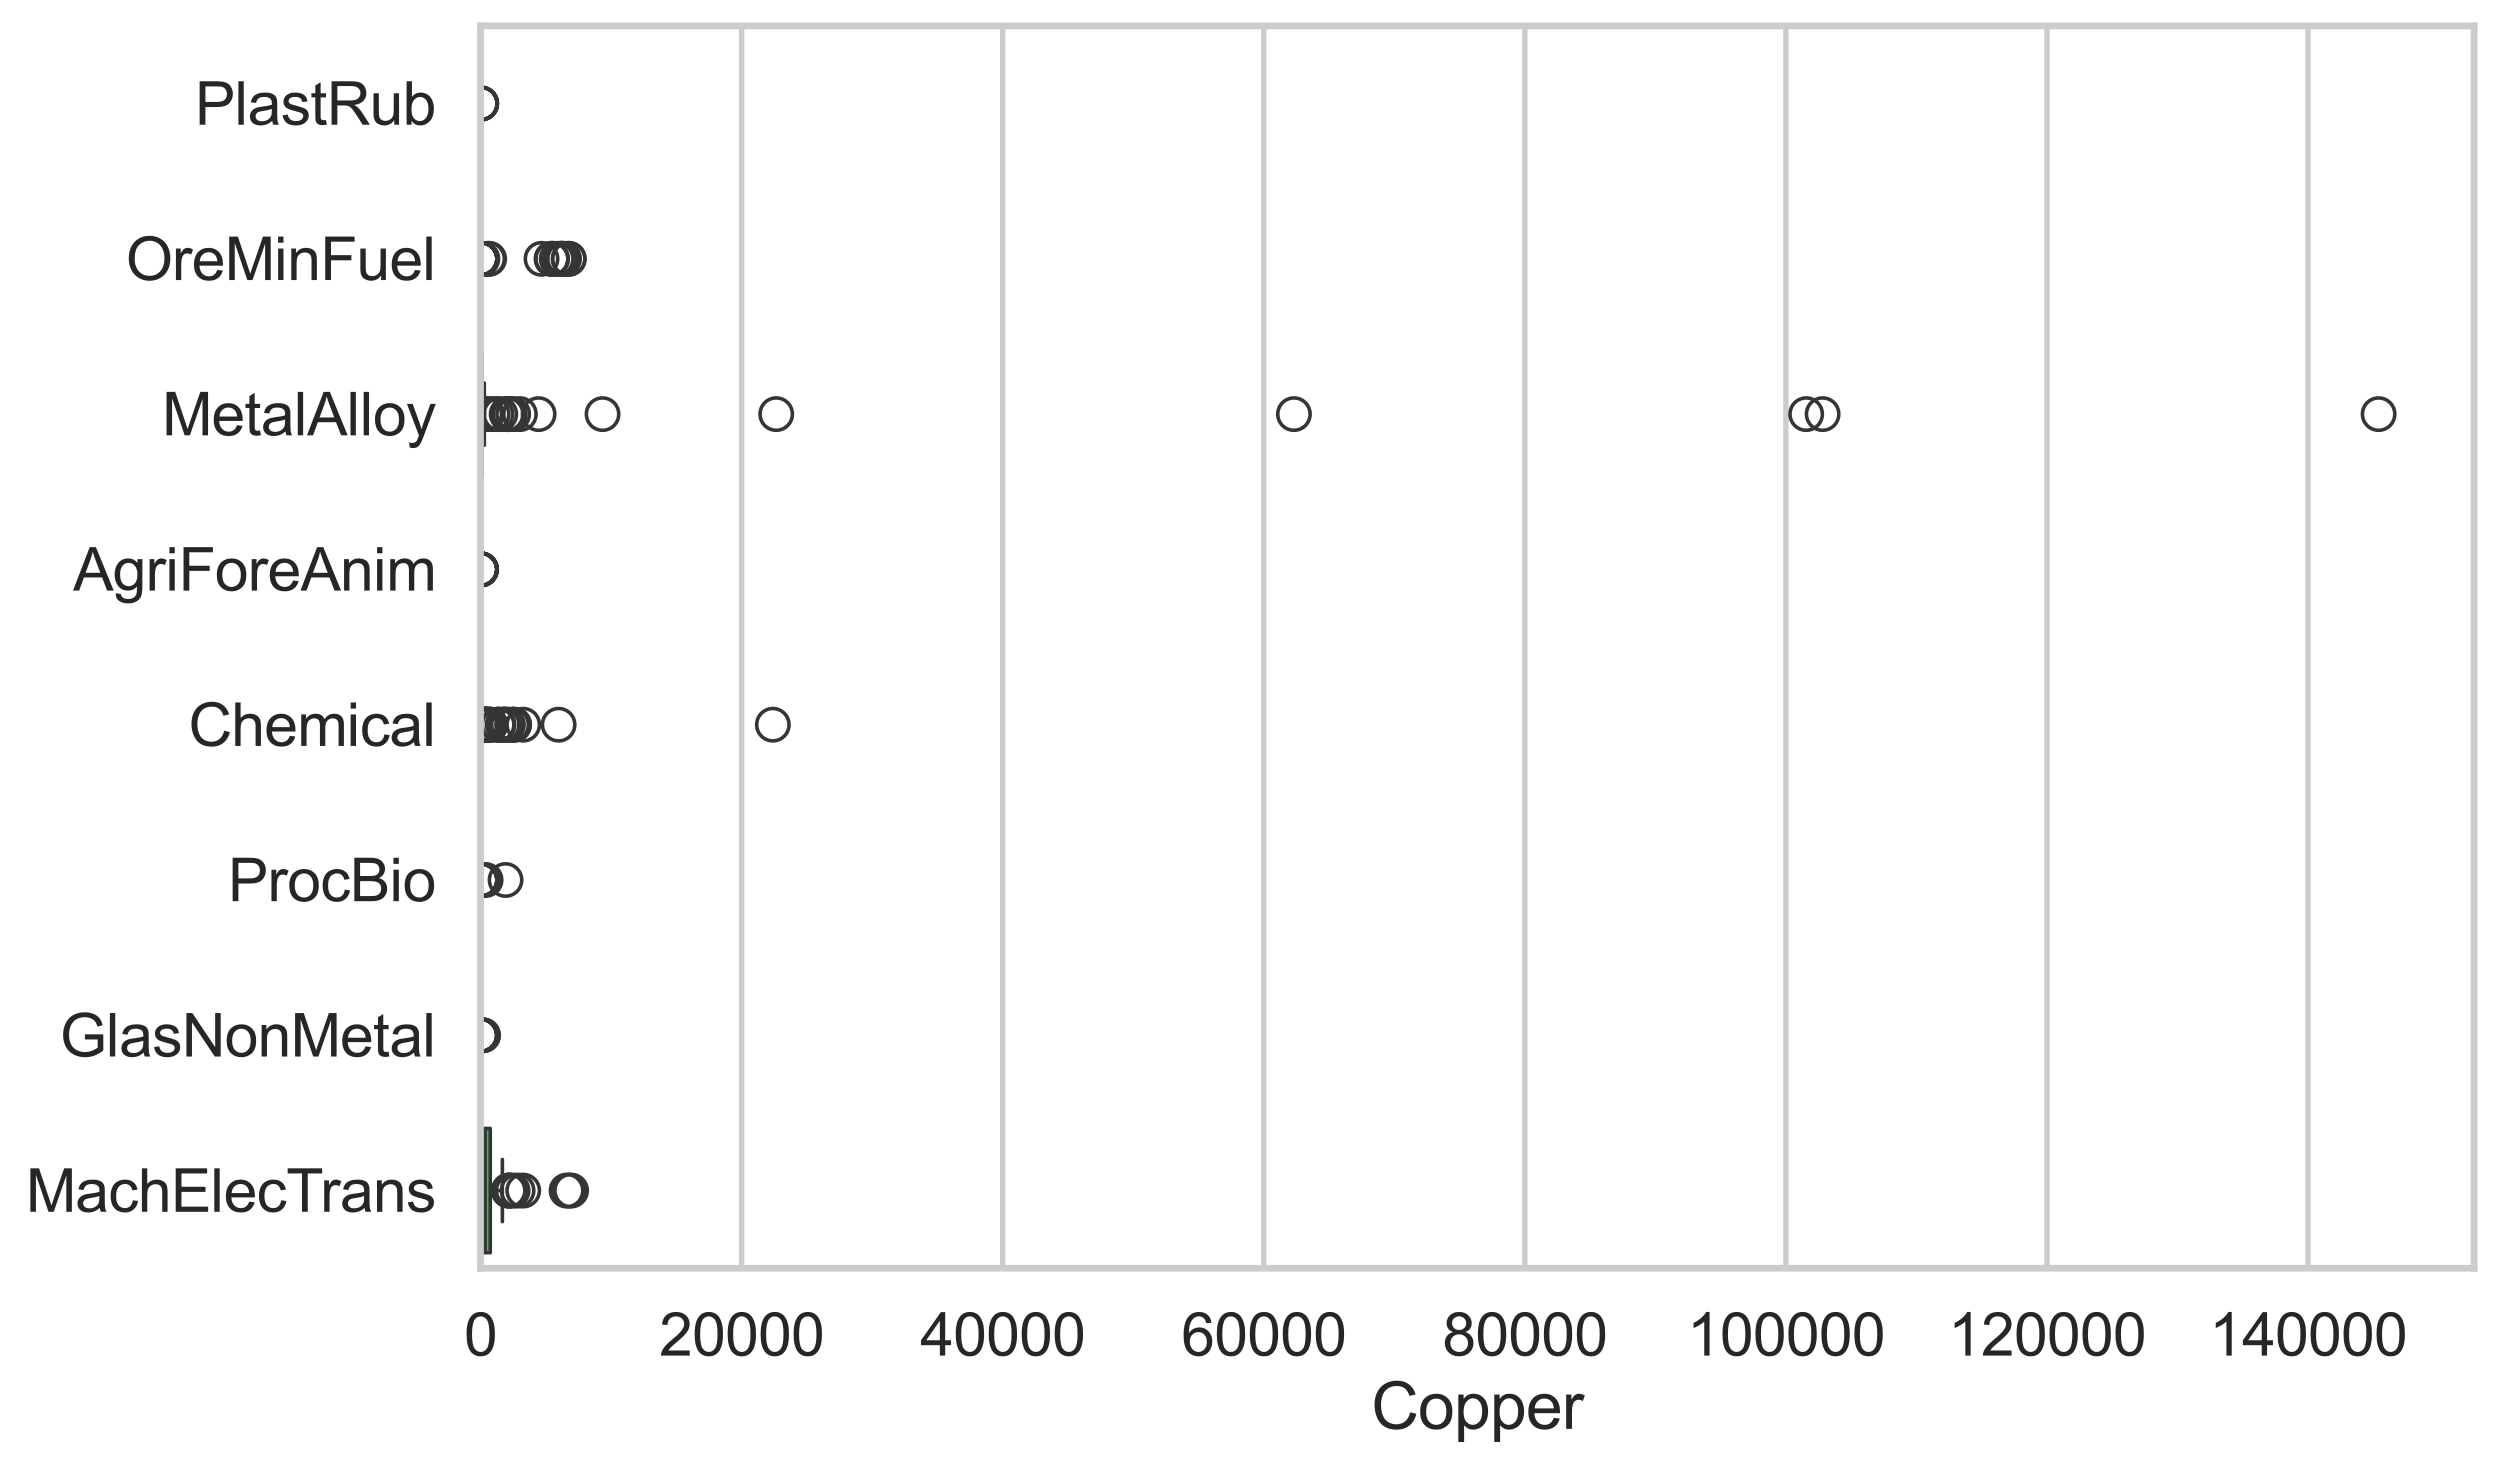 <?xml version="1.0" encoding="utf-8" standalone="no"?>
<!DOCTYPE svg PUBLIC "-//W3C//DTD SVG 1.1//EN"
  "http://www.w3.org/Graphics/SVG/1.1/DTD/svg11.dtd">
<svg xmlns:xlink="http://www.w3.org/1999/xlink" width="695.577pt" height="408.331pt" viewBox="0 0 695.577 408.331" xmlns="http://www.w3.org/2000/svg" version="1.1">
 <defs>
  <style type="text/css">*{stroke-linejoin: round; stroke-linecap: butt}</style>
 </defs>
 <g id="figure_1">
  <g id="patch_1">
   <path d="M 0 408.331 
L 695.577 408.331 
L 695.577 0 
L 0 0 
z
" style="fill: #ffffff"/>
  </g>
  <g id="axes_1">
   <g id="patch_2">
    <path d="M 133.697 352.86 
L 688.377 352.86 
L 688.377 7.2 
L 133.697 7.2 
z
" style="fill: #ffffff"/>
   </g>
   <g id="matplotlib.axis_1">
    <g id="xtick_1">
     <g id="line2d_1">
      <path d="M 133.697 352.86 
L 133.697 7.2 
" clip-path="url(#p530374b49a)" style="fill: none; stroke: #cccccc; stroke-width: 1.5; stroke-linecap: round"/>
     </g>
     <g id="text_1">
      <!-- 0 -->
      <g style="fill: #262626" transform="translate(129.109 377.17) scale(0.165 -0.165)">
       <defs>
        <path id="ArialMT-30" d="M 266 2259 
Q 266 3072 433 3567 
Q 600 4063 929 4331 
Q 1259 4600 1759 4600 
Q 2128 4600 2406 4451 
Q 2684 4303 2865 4023 
Q 3047 3744 3150 3342 
Q 3253 2941 3253 2259 
Q 3253 1453 3087 958 
Q 2922 463 2592 192 
Q 2263 -78 1759 -78 
Q 1097 -78 719 397 
Q 266 969 266 2259 
z
M 844 2259 
Q 844 1131 1108 757 
Q 1372 384 1759 384 
Q 2147 384 2411 759 
Q 2675 1134 2675 2259 
Q 2675 3391 2411 3762 
Q 2147 4134 1753 4134 
Q 1366 4134 1134 3806 
Q 844 3388 844 2259 
z
" transform="scale(0.016)"/>
       </defs>
       <use xlink:href="#ArialMT-30"/>
      </g>
     </g>
    </g>
    <g id="xtick_2">
     <g id="line2d_2">
      <path d="M 206.336 352.86 
L 206.336 7.2 
" clip-path="url(#p530374b49a)" style="fill: none; stroke: #cccccc; stroke-width: 1.5; stroke-linecap: round"/>
     </g>
     <g id="text_2">
      <!-- 20000 -->
      <g style="fill: #262626" transform="translate(183.397 377.17) scale(0.165 -0.165)">
       <defs>
        <path id="ArialMT-32" d="M 3222 541 
L 3222 0 
L 194 0 
Q 188 203 259 391 
Q 375 700 629 1000 
Q 884 1300 1366 1694 
Q 2113 2306 2375 2664 
Q 2638 3022 2638 3341 
Q 2638 3675 2398 3904 
Q 2159 4134 1775 4134 
Q 1369 4134 1125 3890 
Q 881 3647 878 3216 
L 300 3275 
Q 359 3922 746 4261 
Q 1134 4600 1788 4600 
Q 2447 4600 2831 4234 
Q 3216 3869 3216 3328 
Q 3216 3053 3103 2787 
Q 2991 2522 2730 2228 
Q 2469 1934 1863 1422 
Q 1356 997 1212 845 
Q 1069 694 975 541 
L 3222 541 
z
" transform="scale(0.016)"/>
       </defs>
       <use xlink:href="#ArialMT-32"/>
       <use xlink:href="#ArialMT-30" transform="translate(55.615 0)"/>
       <use xlink:href="#ArialMT-30" transform="translate(111.23 0)"/>
       <use xlink:href="#ArialMT-30" transform="translate(166.846 0)"/>
       <use xlink:href="#ArialMT-30" transform="translate(222.461 0)"/>
      </g>
     </g>
    </g>
    <g id="xtick_3">
     <g id="line2d_3">
      <path d="M 278.975 352.86 
L 278.975 7.2 
" clip-path="url(#p530374b49a)" style="fill: none; stroke: #cccccc; stroke-width: 1.5; stroke-linecap: round"/>
     </g>
     <g id="text_3">
      <!-- 40000 -->
      <g style="fill: #262626" transform="translate(256.036 377.17) scale(0.165 -0.165)">
       <defs>
        <path id="ArialMT-34" d="M 2069 0 
L 2069 1097 
L 81 1097 
L 81 1613 
L 2172 4581 
L 2631 4581 
L 2631 1613 
L 3250 1613 
L 3250 1097 
L 2631 1097 
L 2631 0 
L 2069 0 
z
M 2069 1613 
L 2069 3678 
L 634 1613 
L 2069 1613 
z
" transform="scale(0.016)"/>
       </defs>
       <use xlink:href="#ArialMT-34"/>
       <use xlink:href="#ArialMT-30" transform="translate(55.615 0)"/>
       <use xlink:href="#ArialMT-30" transform="translate(111.23 0)"/>
       <use xlink:href="#ArialMT-30" transform="translate(166.846 0)"/>
       <use xlink:href="#ArialMT-30" transform="translate(222.461 0)"/>
      </g>
     </g>
    </g>
    <g id="xtick_4">
     <g id="line2d_4">
      <path d="M 351.614 352.86 
L 351.614 7.2 
" clip-path="url(#p530374b49a)" style="fill: none; stroke: #cccccc; stroke-width: 1.5; stroke-linecap: round"/>
     </g>
     <g id="text_4">
      <!-- 60000 -->
      <g style="fill: #262626" transform="translate(328.675 377.17) scale(0.165 -0.165)">
       <defs>
        <path id="ArialMT-36" d="M 3184 3459 
L 2625 3416 
Q 2550 3747 2413 3897 
Q 2184 4138 1850 4138 
Q 1581 4138 1378 3988 
Q 1113 3794 959 3422 
Q 806 3050 800 2363 
Q 1003 2672 1297 2822 
Q 1591 2972 1913 2972 
Q 2475 2972 2870 2558 
Q 3266 2144 3266 1488 
Q 3266 1056 3080 686 
Q 2894 316 2569 119 
Q 2244 -78 1831 -78 
Q 1128 -78 684 439 
Q 241 956 241 2144 
Q 241 3472 731 4075 
Q 1159 4600 1884 4600 
Q 2425 4600 2770 4297 
Q 3116 3994 3184 3459 
z
M 888 1484 
Q 888 1194 1011 928 
Q 1134 663 1356 523 
Q 1578 384 1822 384 
Q 2178 384 2434 671 
Q 2691 959 2691 1453 
Q 2691 1928 2437 2201 
Q 2184 2475 1800 2475 
Q 1419 2475 1153 2201 
Q 888 1928 888 1484 
z
" transform="scale(0.016)"/>
       </defs>
       <use xlink:href="#ArialMT-36"/>
       <use xlink:href="#ArialMT-30" transform="translate(55.615 0)"/>
       <use xlink:href="#ArialMT-30" transform="translate(111.23 0)"/>
       <use xlink:href="#ArialMT-30" transform="translate(166.846 0)"/>
       <use xlink:href="#ArialMT-30" transform="translate(222.461 0)"/>
      </g>
     </g>
    </g>
    <g id="xtick_5">
     <g id="line2d_5">
      <path d="M 424.253 352.86 
L 424.253 7.2 
" clip-path="url(#p530374b49a)" style="fill: none; stroke: #cccccc; stroke-width: 1.5; stroke-linecap: round"/>
     </g>
     <g id="text_5">
      <!-- 80000 -->
      <g style="fill: #262626" transform="translate(401.314 377.17) scale(0.165 -0.165)">
       <defs>
        <path id="ArialMT-38" d="M 1131 2484 
Q 781 2613 612 2850 
Q 444 3088 444 3419 
Q 444 3919 803 4259 
Q 1163 4600 1759 4600 
Q 2359 4600 2725 4251 
Q 3091 3903 3091 3403 
Q 3091 3084 2923 2848 
Q 2756 2613 2416 2484 
Q 2838 2347 3058 2040 
Q 3278 1734 3278 1309 
Q 3278 722 2862 322 
Q 2447 -78 1769 -78 
Q 1091 -78 675 323 
Q 259 725 259 1325 
Q 259 1772 486 2073 
Q 713 2375 1131 2484 
z
M 1019 3438 
Q 1019 3113 1228 2906 
Q 1438 2700 1772 2700 
Q 2097 2700 2305 2904 
Q 2513 3109 2513 3406 
Q 2513 3716 2298 3927 
Q 2084 4138 1766 4138 
Q 1444 4138 1231 3931 
Q 1019 3725 1019 3438 
z
M 838 1322 
Q 838 1081 952 856 
Q 1066 631 1291 507 
Q 1516 384 1775 384 
Q 2178 384 2440 643 
Q 2703 903 2703 1303 
Q 2703 1709 2433 1975 
Q 2163 2241 1756 2241 
Q 1359 2241 1098 1978 
Q 838 1716 838 1322 
z
" transform="scale(0.016)"/>
       </defs>
       <use xlink:href="#ArialMT-38"/>
       <use xlink:href="#ArialMT-30" transform="translate(55.615 0)"/>
       <use xlink:href="#ArialMT-30" transform="translate(111.23 0)"/>
       <use xlink:href="#ArialMT-30" transform="translate(166.846 0)"/>
       <use xlink:href="#ArialMT-30" transform="translate(222.461 0)"/>
      </g>
     </g>
    </g>
    <g id="xtick_6">
     <g id="line2d_6">
      <path d="M 496.891 352.86 
L 496.891 7.2 
" clip-path="url(#p530374b49a)" style="fill: none; stroke: #cccccc; stroke-width: 1.5; stroke-linecap: round"/>
     </g>
     <g id="text_6">
      <!-- 100000 -->
      <g style="fill: #262626" transform="translate(469.365 377.17) scale(0.165 -0.165)">
       <defs>
        <path id="ArialMT-31" d="M 2384 0 
L 1822 0 
L 1822 3584 
Q 1619 3391 1289 3197 
Q 959 3003 697 2906 
L 697 3450 
Q 1169 3672 1522 3987 
Q 1875 4303 2022 4600 
L 2384 4600 
L 2384 0 
z
" transform="scale(0.016)"/>
       </defs>
       <use xlink:href="#ArialMT-31"/>
       <use xlink:href="#ArialMT-30" transform="translate(55.615 0)"/>
       <use xlink:href="#ArialMT-30" transform="translate(111.23 0)"/>
       <use xlink:href="#ArialMT-30" transform="translate(166.846 0)"/>
       <use xlink:href="#ArialMT-30" transform="translate(222.461 0)"/>
       <use xlink:href="#ArialMT-30" transform="translate(278.076 0)"/>
      </g>
     </g>
    </g>
    <g id="xtick_7">
     <g id="line2d_7">
      <path d="M 569.53 352.86 
L 569.53 7.2 
" clip-path="url(#p530374b49a)" style="fill: none; stroke: #cccccc; stroke-width: 1.5; stroke-linecap: round"/>
     </g>
     <g id="text_7">
      <!-- 120000 -->
      <g style="fill: #262626" transform="translate(542.004 377.17) scale(0.165 -0.165)">
       <use xlink:href="#ArialMT-31"/>
       <use xlink:href="#ArialMT-32" transform="translate(55.615 0)"/>
       <use xlink:href="#ArialMT-30" transform="translate(111.23 0)"/>
       <use xlink:href="#ArialMT-30" transform="translate(166.846 0)"/>
       <use xlink:href="#ArialMT-30" transform="translate(222.461 0)"/>
       <use xlink:href="#ArialMT-30" transform="translate(278.076 0)"/>
      </g>
     </g>
    </g>
    <g id="xtick_8">
     <g id="line2d_8">
      <path d="M 642.169 352.86 
L 642.169 7.2 
" clip-path="url(#p530374b49a)" style="fill: none; stroke: #cccccc; stroke-width: 1.5; stroke-linecap: round"/>
     </g>
     <g id="text_8">
      <!-- 140000 -->
      <g style="fill: #262626" transform="translate(614.643 377.17) scale(0.165 -0.165)">
       <use xlink:href="#ArialMT-31"/>
       <use xlink:href="#ArialMT-34" transform="translate(55.615 0)"/>
       <use xlink:href="#ArialMT-30" transform="translate(111.23 0)"/>
       <use xlink:href="#ArialMT-30" transform="translate(166.846 0)"/>
       <use xlink:href="#ArialMT-30" transform="translate(222.461 0)"/>
       <use xlink:href="#ArialMT-30" transform="translate(278.076 0)"/>
      </g>
     </g>
    </g>
    <g id="text_9">
     <!-- Copper -->
     <g style="fill: #262626" transform="translate(381.521 397.553) scale(0.18 -0.18)">
      <defs>
       <path id="ArialMT-43" d="M 3763 1606 
L 4369 1453 
Q 4178 706 3683 314 
Q 3188 -78 2472 -78 
Q 1731 -78 1267 223 
Q 803 525 561 1097 
Q 319 1669 319 2325 
Q 319 3041 592 3573 
Q 866 4106 1370 4382 
Q 1875 4659 2481 4659 
Q 3169 4659 3637 4309 
Q 4106 3959 4291 3325 
L 3694 3184 
Q 3534 3684 3231 3912 
Q 2928 4141 2469 4141 
Q 1941 4141 1586 3887 
Q 1231 3634 1087 3207 
Q 944 2781 944 2328 
Q 944 1744 1114 1308 
Q 1284 872 1643 656 
Q 2003 441 2422 441 
Q 2931 441 3284 734 
Q 3638 1028 3763 1606 
z
" transform="scale(0.016)"/>
       <path id="ArialMT-6f" d="M 213 1659 
Q 213 2581 725 3025 
Q 1153 3394 1769 3394 
Q 2453 3394 2887 2945 
Q 3322 2497 3322 1706 
Q 3322 1066 3130 698 
Q 2938 331 2570 128 
Q 2203 -75 1769 -75 
Q 1072 -75 642 372 
Q 213 819 213 1659 
z
M 791 1659 
Q 791 1022 1069 705 
Q 1347 388 1769 388 
Q 2188 388 2466 706 
Q 2744 1025 2744 1678 
Q 2744 2294 2464 2611 
Q 2184 2928 1769 2928 
Q 1347 2928 1069 2612 
Q 791 2297 791 1659 
z
" transform="scale(0.016)"/>
       <path id="ArialMT-70" d="M 422 -1272 
L 422 3319 
L 934 3319 
L 934 2888 
Q 1116 3141 1344 3267 
Q 1572 3394 1897 3394 
Q 2322 3394 2647 3175 
Q 2972 2956 3137 2557 
Q 3303 2159 3303 1684 
Q 3303 1175 3120 767 
Q 2938 359 2589 142 
Q 2241 -75 1856 -75 
Q 1575 -75 1351 44 
Q 1128 163 984 344 
L 984 -1272 
L 422 -1272 
z
M 931 1641 
Q 931 1000 1190 694 
Q 1450 388 1819 388 
Q 2194 388 2461 705 
Q 2728 1022 2728 1688 
Q 2728 2322 2467 2637 
Q 2206 2953 1844 2953 
Q 1484 2953 1207 2617 
Q 931 2281 931 1641 
z
" transform="scale(0.016)"/>
       <path id="ArialMT-65" d="M 2694 1069 
L 3275 997 
Q 3138 488 2766 206 
Q 2394 -75 1816 -75 
Q 1088 -75 661 373 
Q 234 822 234 1631 
Q 234 2469 665 2931 
Q 1097 3394 1784 3394 
Q 2450 3394 2872 2941 
Q 3294 2488 3294 1666 
Q 3294 1616 3291 1516 
L 816 1516 
Q 847 969 1125 678 
Q 1403 388 1819 388 
Q 2128 388 2347 550 
Q 2566 713 2694 1069 
z
M 847 1978 
L 2700 1978 
Q 2663 2397 2488 2606 
Q 2219 2931 1791 2931 
Q 1403 2931 1139 2672 
Q 875 2413 847 1978 
z
" transform="scale(0.016)"/>
       <path id="ArialMT-72" d="M 416 0 
L 416 3319 
L 922 3319 
L 922 2816 
Q 1116 3169 1280 3281 
Q 1444 3394 1641 3394 
Q 1925 3394 2219 3213 
L 2025 2691 
Q 1819 2813 1613 2813 
Q 1428 2813 1281 2702 
Q 1134 2591 1072 2394 
Q 978 2094 978 1738 
L 978 0 
L 416 0 
z
" transform="scale(0.016)"/>
      </defs>
      <use xlink:href="#ArialMT-43"/>
      <use xlink:href="#ArialMT-6f" transform="translate(72.217 0)"/>
      <use xlink:href="#ArialMT-70" transform="translate(127.832 0)"/>
      <use xlink:href="#ArialMT-70" transform="translate(183.447 0)"/>
      <use xlink:href="#ArialMT-65" transform="translate(239.062 0)"/>
      <use xlink:href="#ArialMT-72" transform="translate(294.678 0)"/>
     </g>
    </g>
   </g>
   <g id="matplotlib.axis_2">
    <g id="ytick_1">
     <g id="text_10">
      <!-- PlastRub -->
      <g style="fill: #262626" transform="translate(54.248 34.709) scale(0.165 -0.165)">
       <defs>
        <path id="ArialMT-50" d="M 494 0 
L 494 4581 
L 2222 4581 
Q 2678 4581 2919 4538 
Q 3256 4481 3484 4323 
Q 3713 4166 3852 3881 
Q 3991 3597 3991 3256 
Q 3991 2672 3619 2267 
Q 3247 1863 2275 1863 
L 1100 1863 
L 1100 0 
L 494 0 
z
M 1100 2403 
L 2284 2403 
Q 2872 2403 3119 2622 
Q 3366 2841 3366 3238 
Q 3366 3525 3220 3729 
Q 3075 3934 2838 4000 
Q 2684 4041 2272 4041 
L 1100 4041 
L 1100 2403 
z
" transform="scale(0.016)"/>
        <path id="ArialMT-6c" d="M 409 0 
L 409 4581 
L 972 4581 
L 972 0 
L 409 0 
z
" transform="scale(0.016)"/>
        <path id="ArialMT-61" d="M 2588 409 
Q 2275 144 1986 34 
Q 1697 -75 1366 -75 
Q 819 -75 525 192 
Q 231 459 231 875 
Q 231 1119 342 1320 
Q 453 1522 633 1644 
Q 813 1766 1038 1828 
Q 1203 1872 1538 1913 
Q 2219 1994 2541 2106 
Q 2544 2222 2544 2253 
Q 2544 2597 2384 2738 
Q 2169 2928 1744 2928 
Q 1347 2928 1158 2789 
Q 969 2650 878 2297 
L 328 2372 
Q 403 2725 575 2942 
Q 747 3159 1072 3276 
Q 1397 3394 1825 3394 
Q 2250 3394 2515 3294 
Q 2781 3194 2906 3042 
Q 3031 2891 3081 2659 
Q 3109 2516 3109 2141 
L 3109 1391 
Q 3109 606 3145 398 
Q 3181 191 3288 0 
L 2700 0 
Q 2613 175 2588 409 
z
M 2541 1666 
Q 2234 1541 1622 1453 
Q 1275 1403 1131 1340 
Q 988 1278 909 1158 
Q 831 1038 831 891 
Q 831 666 1001 516 
Q 1172 366 1500 366 
Q 1825 366 2078 508 
Q 2331 650 2450 897 
Q 2541 1088 2541 1459 
L 2541 1666 
z
" transform="scale(0.016)"/>
        <path id="ArialMT-73" d="M 197 991 
L 753 1078 
Q 800 744 1014 566 
Q 1228 388 1613 388 
Q 2000 388 2187 545 
Q 2375 703 2375 916 
Q 2375 1106 2209 1216 
Q 2094 1291 1634 1406 
Q 1016 1563 777 1677 
Q 538 1791 414 1992 
Q 291 2194 291 2438 
Q 291 2659 392 2848 
Q 494 3038 669 3163 
Q 800 3259 1026 3326 
Q 1253 3394 1513 3394 
Q 1903 3394 2198 3281 
Q 2494 3169 2634 2976 
Q 2775 2784 2828 2463 
L 2278 2388 
Q 2241 2644 2061 2787 
Q 1881 2931 1553 2931 
Q 1166 2931 1000 2803 
Q 834 2675 834 2503 
Q 834 2394 903 2306 
Q 972 2216 1119 2156 
Q 1203 2125 1616 2013 
Q 2213 1853 2448 1751 
Q 2684 1650 2818 1456 
Q 2953 1263 2953 975 
Q 2953 694 2789 445 
Q 2625 197 2315 61 
Q 2006 -75 1616 -75 
Q 969 -75 630 194 
Q 291 463 197 991 
z
" transform="scale(0.016)"/>
        <path id="ArialMT-74" d="M 1650 503 
L 1731 6 
Q 1494 -44 1306 -44 
Q 1000 -44 831 53 
Q 663 150 594 308 
Q 525 466 525 972 
L 525 2881 
L 113 2881 
L 113 3319 
L 525 3319 
L 525 4141 
L 1084 4478 
L 1084 3319 
L 1650 3319 
L 1650 2881 
L 1084 2881 
L 1084 941 
Q 1084 700 1114 631 
Q 1144 563 1211 522 
Q 1278 481 1403 481 
Q 1497 481 1650 503 
z
" transform="scale(0.016)"/>
        <path id="ArialMT-52" d="M 503 0 
L 503 4581 
L 2534 4581 
Q 3147 4581 3465 4457 
Q 3784 4334 3975 4021 
Q 4166 3709 4166 3331 
Q 4166 2844 3850 2509 
Q 3534 2175 2875 2084 
Q 3116 1969 3241 1856 
Q 3506 1613 3744 1247 
L 4541 0 
L 3778 0 
L 3172 953 
Q 2906 1366 2734 1584 
Q 2563 1803 2427 1890 
Q 2291 1978 2150 2013 
Q 2047 2034 1813 2034 
L 1109 2034 
L 1109 0 
L 503 0 
z
M 1109 2559 
L 2413 2559 
Q 2828 2559 3062 2645 
Q 3297 2731 3419 2920 
Q 3541 3109 3541 3331 
Q 3541 3656 3305 3865 
Q 3069 4075 2559 4075 
L 1109 4075 
L 1109 2559 
z
" transform="scale(0.016)"/>
        <path id="ArialMT-75" d="M 2597 0 
L 2597 488 
Q 2209 -75 1544 -75 
Q 1250 -75 995 37 
Q 741 150 617 320 
Q 494 491 444 738 
Q 409 903 409 1263 
L 409 3319 
L 972 3319 
L 972 1478 
Q 972 1038 1006 884 
Q 1059 663 1231 536 
Q 1403 409 1656 409 
Q 1909 409 2131 539 
Q 2353 669 2445 892 
Q 2538 1116 2538 1541 
L 2538 3319 
L 3100 3319 
L 3100 0 
L 2597 0 
z
" transform="scale(0.016)"/>
        <path id="ArialMT-62" d="M 941 0 
L 419 0 
L 419 4581 
L 981 4581 
L 981 2947 
Q 1338 3394 1891 3394 
Q 2197 3394 2470 3270 
Q 2744 3147 2920 2923 
Q 3097 2700 3197 2384 
Q 3297 2069 3297 1709 
Q 3297 856 2875 390 
Q 2453 -75 1863 -75 
Q 1275 -75 941 416 
L 941 0 
z
M 934 1684 
Q 934 1088 1097 822 
Q 1363 388 1816 388 
Q 2184 388 2453 708 
Q 2722 1028 2722 1663 
Q 2722 2313 2464 2622 
Q 2206 2931 1841 2931 
Q 1472 2931 1203 2611 
Q 934 2291 934 1684 
z
" transform="scale(0.016)"/>
       </defs>
       <use xlink:href="#ArialMT-50"/>
       <use xlink:href="#ArialMT-6c" transform="translate(66.699 0)"/>
       <use xlink:href="#ArialMT-61" transform="translate(88.916 0)"/>
       <use xlink:href="#ArialMT-73" transform="translate(144.531 0)"/>
       <use xlink:href="#ArialMT-74" transform="translate(194.531 0)"/>
       <use xlink:href="#ArialMT-52" transform="translate(222.314 0)"/>
       <use xlink:href="#ArialMT-75" transform="translate(294.531 0)"/>
       <use xlink:href="#ArialMT-62" transform="translate(350.146 0)"/>
      </g>
     </g>
    </g>
    <g id="ytick_2">
     <g id="text_11">
      <!-- OreMinFuel -->
      <g style="fill: #262626" transform="translate(35.013 77.916) scale(0.165 -0.165)">
       <defs>
        <path id="ArialMT-4f" d="M 309 2231 
Q 309 3372 921 4017 
Q 1534 4663 2503 4663 
Q 3138 4663 3647 4359 
Q 4156 4056 4423 3514 
Q 4691 2972 4691 2284 
Q 4691 1588 4409 1038 
Q 4128 488 3612 205 
Q 3097 -78 2500 -78 
Q 1853 -78 1343 234 
Q 834 547 571 1087 
Q 309 1628 309 2231 
z
M 934 2222 
Q 934 1394 1379 917 
Q 1825 441 2497 441 
Q 3181 441 3623 922 
Q 4066 1403 4066 2288 
Q 4066 2847 3877 3264 
Q 3688 3681 3323 3911 
Q 2959 4141 2506 4141 
Q 1863 4141 1398 3698 
Q 934 3256 934 2222 
z
" transform="scale(0.016)"/>
        <path id="ArialMT-4d" d="M 475 0 
L 475 4581 
L 1388 4581 
L 2472 1338 
Q 2622 884 2691 659 
Q 2769 909 2934 1394 
L 4031 4581 
L 4847 4581 
L 4847 0 
L 4263 0 
L 4263 3834 
L 2931 0 
L 2384 0 
L 1059 3900 
L 1059 0 
L 475 0 
z
" transform="scale(0.016)"/>
        <path id="ArialMT-69" d="M 425 3934 
L 425 4581 
L 988 4581 
L 988 3934 
L 425 3934 
z
M 425 0 
L 425 3319 
L 988 3319 
L 988 0 
L 425 0 
z
" transform="scale(0.016)"/>
        <path id="ArialMT-6e" d="M 422 0 
L 422 3319 
L 928 3319 
L 928 2847 
Q 1294 3394 1984 3394 
Q 2284 3394 2536 3286 
Q 2788 3178 2913 3003 
Q 3038 2828 3088 2588 
Q 3119 2431 3119 2041 
L 3119 0 
L 2556 0 
L 2556 2019 
Q 2556 2363 2490 2533 
Q 2425 2703 2258 2804 
Q 2091 2906 1866 2906 
Q 1506 2906 1245 2678 
Q 984 2450 984 1813 
L 984 0 
L 422 0 
z
" transform="scale(0.016)"/>
        <path id="ArialMT-46" d="M 525 0 
L 525 4581 
L 3616 4581 
L 3616 4041 
L 1131 4041 
L 1131 2622 
L 3281 2622 
L 3281 2081 
L 1131 2081 
L 1131 0 
L 525 0 
z
" transform="scale(0.016)"/>
       </defs>
       <use xlink:href="#ArialMT-4f"/>
       <use xlink:href="#ArialMT-72" transform="translate(77.783 0)"/>
       <use xlink:href="#ArialMT-65" transform="translate(111.084 0)"/>
       <use xlink:href="#ArialMT-4d" transform="translate(166.699 0)"/>
       <use xlink:href="#ArialMT-69" transform="translate(250 0)"/>
       <use xlink:href="#ArialMT-6e" transform="translate(272.217 0)"/>
       <use xlink:href="#ArialMT-46" transform="translate(327.832 0)"/>
       <use xlink:href="#ArialMT-75" transform="translate(388.916 0)"/>
       <use xlink:href="#ArialMT-65" transform="translate(444.531 0)"/>
       <use xlink:href="#ArialMT-6c" transform="translate(500.146 0)"/>
      </g>
     </g>
    </g>
    <g id="ytick_3">
     <g id="text_12">
      <!-- MetalAlloy -->
      <g style="fill: #262626" transform="translate(45.088 121.124) scale(0.165 -0.165)">
       <defs>
        <path id="ArialMT-41" d="M -9 0 
L 1750 4581 
L 2403 4581 
L 4278 0 
L 3588 0 
L 3053 1388 
L 1138 1388 
L 634 0 
L -9 0 
z
M 1313 1881 
L 2866 1881 
L 2388 3150 
Q 2169 3728 2063 4100 
Q 1975 3659 1816 3225 
L 1313 1881 
z
" transform="scale(0.016)"/>
        <path id="ArialMT-79" d="M 397 -1278 
L 334 -750 
Q 519 -800 656 -800 
Q 844 -800 956 -737 
Q 1069 -675 1141 -563 
Q 1194 -478 1313 -144 
Q 1328 -97 1363 -6 
L 103 3319 
L 709 3319 
L 1400 1397 
Q 1534 1031 1641 628 
Q 1738 1016 1872 1384 
L 2581 3319 
L 3144 3319 
L 1881 -56 
Q 1678 -603 1566 -809 
Q 1416 -1088 1222 -1217 
Q 1028 -1347 759 -1347 
Q 597 -1347 397 -1278 
z
" transform="scale(0.016)"/>
       </defs>
       <use xlink:href="#ArialMT-4d"/>
       <use xlink:href="#ArialMT-65" transform="translate(83.301 0)"/>
       <use xlink:href="#ArialMT-74" transform="translate(138.916 0)"/>
       <use xlink:href="#ArialMT-61" transform="translate(166.699 0)"/>
       <use xlink:href="#ArialMT-6c" transform="translate(222.314 0)"/>
       <use xlink:href="#ArialMT-41" transform="translate(244.531 0)"/>
       <use xlink:href="#ArialMT-6c" transform="translate(311.23 0)"/>
       <use xlink:href="#ArialMT-6c" transform="translate(333.447 0)"/>
       <use xlink:href="#ArialMT-6f" transform="translate(355.664 0)"/>
       <use xlink:href="#ArialMT-79" transform="translate(411.279 0)"/>
      </g>
     </g>
    </g>
    <g id="ytick_4">
     <g id="text_13">
      <!-- AgriForeAnim -->
      <g style="fill: #262626" transform="translate(20.341 164.331) scale(0.165 -0.165)">
       <defs>
        <path id="ArialMT-67" d="M 319 -275 
L 866 -356 
Q 900 -609 1056 -725 
Q 1266 -881 1628 -881 
Q 2019 -881 2231 -725 
Q 2444 -569 2519 -288 
Q 2563 -116 2559 434 
Q 2191 0 1641 0 
Q 956 0 581 494 
Q 206 988 206 1678 
Q 206 2153 378 2554 
Q 550 2956 876 3175 
Q 1203 3394 1644 3394 
Q 2231 3394 2613 2919 
L 2613 3319 
L 3131 3319 
L 3131 450 
Q 3131 -325 2973 -648 
Q 2816 -972 2473 -1159 
Q 2131 -1347 1631 -1347 
Q 1038 -1347 672 -1080 
Q 306 -813 319 -275 
z
M 784 1719 
Q 784 1066 1043 766 
Q 1303 466 1694 466 
Q 2081 466 2343 764 
Q 2606 1063 2606 1700 
Q 2606 2309 2336 2618 
Q 2066 2928 1684 2928 
Q 1309 2928 1046 2623 
Q 784 2319 784 1719 
z
" transform="scale(0.016)"/>
        <path id="ArialMT-6d" d="M 422 0 
L 422 3319 
L 925 3319 
L 925 2853 
Q 1081 3097 1340 3245 
Q 1600 3394 1931 3394 
Q 2300 3394 2536 3241 
Q 2772 3088 2869 2813 
Q 3263 3394 3894 3394 
Q 4388 3394 4653 3120 
Q 4919 2847 4919 2278 
L 4919 0 
L 4359 0 
L 4359 2091 
Q 4359 2428 4304 2576 
Q 4250 2725 4106 2815 
Q 3963 2906 3769 2906 
Q 3419 2906 3187 2673 
Q 2956 2441 2956 1928 
L 2956 0 
L 2394 0 
L 2394 2156 
Q 2394 2531 2256 2718 
Q 2119 2906 1806 2906 
Q 1569 2906 1367 2781 
Q 1166 2656 1075 2415 
Q 984 2175 984 1722 
L 984 0 
L 422 0 
z
" transform="scale(0.016)"/>
       </defs>
       <use xlink:href="#ArialMT-41"/>
       <use xlink:href="#ArialMT-67" transform="translate(66.699 0)"/>
       <use xlink:href="#ArialMT-72" transform="translate(122.314 0)"/>
       <use xlink:href="#ArialMT-69" transform="translate(155.615 0)"/>
       <use xlink:href="#ArialMT-46" transform="translate(177.832 0)"/>
       <use xlink:href="#ArialMT-6f" transform="translate(238.916 0)"/>
       <use xlink:href="#ArialMT-72" transform="translate(294.531 0)"/>
       <use xlink:href="#ArialMT-65" transform="translate(327.832 0)"/>
       <use xlink:href="#ArialMT-41" transform="translate(383.447 0)"/>
       <use xlink:href="#ArialMT-6e" transform="translate(450.146 0)"/>
       <use xlink:href="#ArialMT-69" transform="translate(505.762 0)"/>
       <use xlink:href="#ArialMT-6d" transform="translate(527.979 0)"/>
      </g>
     </g>
    </g>
    <g id="ytick_5">
     <g id="text_14">
      <!-- Chemical -->
      <g style="fill: #262626" transform="translate(52.428 207.539) scale(0.165 -0.165)">
       <defs>
        <path id="ArialMT-68" d="M 422 0 
L 422 4581 
L 984 4581 
L 984 2938 
Q 1378 3394 1978 3394 
Q 2347 3394 2619 3248 
Q 2891 3103 3008 2847 
Q 3125 2591 3125 2103 
L 3125 0 
L 2563 0 
L 2563 2103 
Q 2563 2525 2380 2717 
Q 2197 2909 1863 2909 
Q 1613 2909 1392 2779 
Q 1172 2650 1078 2428 
Q 984 2206 984 1816 
L 984 0 
L 422 0 
z
" transform="scale(0.016)"/>
        <path id="ArialMT-63" d="M 2588 1216 
L 3141 1144 
Q 3050 572 2676 248 
Q 2303 -75 1759 -75 
Q 1078 -75 664 370 
Q 250 816 250 1647 
Q 250 2184 428 2587 
Q 606 2991 970 3192 
Q 1334 3394 1763 3394 
Q 2303 3394 2647 3120 
Q 2991 2847 3088 2344 
L 2541 2259 
Q 2463 2594 2264 2762 
Q 2066 2931 1784 2931 
Q 1359 2931 1093 2626 
Q 828 2322 828 1663 
Q 828 994 1084 691 
Q 1341 388 1753 388 
Q 2084 388 2306 591 
Q 2528 794 2588 1216 
z
" transform="scale(0.016)"/>
       </defs>
       <use xlink:href="#ArialMT-43"/>
       <use xlink:href="#ArialMT-68" transform="translate(72.217 0)"/>
       <use xlink:href="#ArialMT-65" transform="translate(127.832 0)"/>
       <use xlink:href="#ArialMT-6d" transform="translate(183.447 0)"/>
       <use xlink:href="#ArialMT-69" transform="translate(266.748 0)"/>
       <use xlink:href="#ArialMT-63" transform="translate(288.965 0)"/>
       <use xlink:href="#ArialMT-61" transform="translate(338.965 0)"/>
       <use xlink:href="#ArialMT-6c" transform="translate(394.58 0)"/>
      </g>
     </g>
    </g>
    <g id="ytick_6">
     <g id="text_15">
      <!-- ProcBio -->
      <g style="fill: #262626" transform="translate(63.424 250.746) scale(0.165 -0.165)">
       <defs>
        <path id="ArialMT-42" d="M 469 0 
L 469 4581 
L 2188 4581 
Q 2713 4581 3030 4442 
Q 3347 4303 3526 4014 
Q 3706 3725 3706 3409 
Q 3706 3116 3547 2856 
Q 3388 2597 3066 2438 
Q 3481 2316 3704 2022 
Q 3928 1728 3928 1328 
Q 3928 1006 3792 729 
Q 3656 453 3456 303 
Q 3256 153 2954 76 
Q 2653 0 2216 0 
L 469 0 
z
M 1075 2656 
L 2066 2656 
Q 2469 2656 2644 2709 
Q 2875 2778 2992 2937 
Q 3109 3097 3109 3338 
Q 3109 3566 3000 3739 
Q 2891 3913 2687 3977 
Q 2484 4041 1991 4041 
L 1075 4041 
L 1075 2656 
z
M 1075 541 
L 2216 541 
Q 2509 541 2628 563 
Q 2838 600 2978 687 
Q 3119 775 3209 942 
Q 3300 1109 3300 1328 
Q 3300 1584 3169 1773 
Q 3038 1963 2805 2039 
Q 2572 2116 2134 2116 
L 1075 2116 
L 1075 541 
z
" transform="scale(0.016)"/>
       </defs>
       <use xlink:href="#ArialMT-50"/>
       <use xlink:href="#ArialMT-72" transform="translate(66.699 0)"/>
       <use xlink:href="#ArialMT-6f" transform="translate(100 0)"/>
       <use xlink:href="#ArialMT-63" transform="translate(155.615 0)"/>
       <use xlink:href="#ArialMT-42" transform="translate(205.615 0)"/>
       <use xlink:href="#ArialMT-69" transform="translate(272.314 0)"/>
       <use xlink:href="#ArialMT-6f" transform="translate(294.531 0)"/>
      </g>
     </g>
    </g>
    <g id="ytick_7">
     <g id="text_16">
      <!-- GlasNonMetal -->
      <g style="fill: #262626" transform="translate(16.659 293.954) scale(0.165 -0.165)">
       <defs>
        <path id="ArialMT-47" d="M 2638 1797 
L 2638 2334 
L 4578 2338 
L 4578 638 
Q 4131 281 3656 101 
Q 3181 -78 2681 -78 
Q 2006 -78 1454 211 
Q 903 500 622 1047 
Q 341 1594 341 2269 
Q 341 2938 620 3517 
Q 900 4097 1425 4378 
Q 1950 4659 2634 4659 
Q 3131 4659 3532 4498 
Q 3934 4338 4162 4050 
Q 4391 3763 4509 3300 
L 3963 3150 
Q 3859 3500 3706 3700 
Q 3553 3900 3268 4020 
Q 2984 4141 2638 4141 
Q 2222 4141 1919 4014 
Q 1616 3888 1430 3681 
Q 1244 3475 1141 3228 
Q 966 2803 966 2306 
Q 966 1694 1177 1281 
Q 1388 869 1791 669 
Q 2194 469 2647 469 
Q 3041 469 3416 620 
Q 3791 772 3984 944 
L 3984 1797 
L 2638 1797 
z
" transform="scale(0.016)"/>
        <path id="ArialMT-4e" d="M 488 0 
L 488 4581 
L 1109 4581 
L 3516 984 
L 3516 4581 
L 4097 4581 
L 4097 0 
L 3475 0 
L 1069 3600 
L 1069 0 
L 488 0 
z
" transform="scale(0.016)"/>
       </defs>
       <use xlink:href="#ArialMT-47"/>
       <use xlink:href="#ArialMT-6c" transform="translate(77.783 0)"/>
       <use xlink:href="#ArialMT-61" transform="translate(100 0)"/>
       <use xlink:href="#ArialMT-73" transform="translate(155.615 0)"/>
       <use xlink:href="#ArialMT-4e" transform="translate(205.615 0)"/>
       <use xlink:href="#ArialMT-6f" transform="translate(277.832 0)"/>
       <use xlink:href="#ArialMT-6e" transform="translate(333.447 0)"/>
       <use xlink:href="#ArialMT-4d" transform="translate(389.062 0)"/>
       <use xlink:href="#ArialMT-65" transform="translate(472.363 0)"/>
       <use xlink:href="#ArialMT-74" transform="translate(527.979 0)"/>
       <use xlink:href="#ArialMT-61" transform="translate(555.762 0)"/>
       <use xlink:href="#ArialMT-6c" transform="translate(611.377 0)"/>
      </g>
     </g>
    </g>
    <g id="ytick_8">
     <g id="text_17">
      <!-- MachElecTrans -->
      <g style="fill: #262626" transform="translate(7.2 337.161) scale(0.165 -0.165)">
       <defs>
        <path id="ArialMT-45" d="M 506 0 
L 506 4581 
L 3819 4581 
L 3819 4041 
L 1113 4041 
L 1113 2638 
L 3647 2638 
L 3647 2100 
L 1113 2100 
L 1113 541 
L 3925 541 
L 3925 0 
L 506 0 
z
" transform="scale(0.016)"/>
        <path id="ArialMT-54" d="M 1659 0 
L 1659 4041 
L 150 4041 
L 150 4581 
L 3781 4581 
L 3781 4041 
L 2266 4041 
L 2266 0 
L 1659 0 
z
" transform="scale(0.016)"/>
       </defs>
       <use xlink:href="#ArialMT-4d"/>
       <use xlink:href="#ArialMT-61" transform="translate(83.301 0)"/>
       <use xlink:href="#ArialMT-63" transform="translate(138.916 0)"/>
       <use xlink:href="#ArialMT-68" transform="translate(188.916 0)"/>
       <use xlink:href="#ArialMT-45" transform="translate(244.531 0)"/>
       <use xlink:href="#ArialMT-6c" transform="translate(311.23 0)"/>
       <use xlink:href="#ArialMT-65" transform="translate(333.447 0)"/>
       <use xlink:href="#ArialMT-63" transform="translate(389.062 0)"/>
       <use xlink:href="#ArialMT-54" transform="translate(439.062 0)"/>
       <use xlink:href="#ArialMT-72" transform="translate(496.396 0)"/>
       <use xlink:href="#ArialMT-61" transform="translate(529.697 0)"/>
       <use xlink:href="#ArialMT-6e" transform="translate(585.312 0)"/>
       <use xlink:href="#ArialMT-73" transform="translate(640.928 0)"/>
      </g>
     </g>
    </g>
   </g>
   <g id="patch_3">
    <path d="M 133.701 11.521 
L 133.701 46.087 
L 133.73 46.087 
L 133.73 11.521 
L 133.701 11.521 
z
" clip-path="url(#p530374b49a)" style="fill: #ca74db; stroke: #353535; stroke-linejoin: miter"/>
   </g>
   <g id="line2d_9">
    <path d="M 133.701 28.804 
L 133.697 28.804 
" clip-path="url(#p530374b49a)" style="fill: none; stroke: #353535"/>
   </g>
   <g id="line2d_10">
    <path d="M 133.73 28.804 
L 133.766 28.804 
" clip-path="url(#p530374b49a)" style="fill: none; stroke: #353535"/>
   </g>
   <g id="line2d_11">
    <path d="M 133.697 20.162 
L 133.697 37.445 
" clip-path="url(#p530374b49a)" style="fill: none; stroke: #353535; stroke-linecap: round"/>
   </g>
   <g id="line2d_12">
    <path d="M 133.766 20.162 
L 133.766 37.445 
" clip-path="url(#p530374b49a)" style="fill: none; stroke: #353535; stroke-linecap: round"/>
   </g>
   <g id="line2d_13">
    <defs>
     <path id="mf78d609f1d" d="M 0 4.5 
C 1.193 4.5 2.338 4.026 3.182 3.182 
C 4.026 2.338 4.5 1.193 4.5 0 
C 4.5 -1.193 4.026 -2.338 3.182 -3.182 
C 2.338 -4.026 1.193 -4.5 0 -4.5 
C -1.193 -4.5 -2.338 -4.026 -3.182 -3.182 
C -4.026 -2.338 -4.5 -1.193 -4.5 0 
C -4.5 1.193 -4.026 2.338 -3.182 3.182 
C -2.338 4.026 -1.193 4.5 0 4.5 
z
" style="stroke: #353535"/>
    </defs>
    <g clip-path="url(#p530374b49a)">
     <use xlink:href="#mf78d609f1d" x="133.78" y="28.804" style="fill-opacity: 0; stroke: #353535"/>
     <use xlink:href="#mf78d609f1d" x="133.903" y="28.804" style="fill-opacity: 0; stroke: #353535"/>
     <use xlink:href="#mf78d609f1d" x="133.847" y="28.804" style="fill-opacity: 0; stroke: #353535"/>
     <use xlink:href="#mf78d609f1d" x="133.85" y="28.804" style="fill-opacity: 0; stroke: #353535"/>
     <use xlink:href="#mf78d609f1d" x="133.825" y="28.804" style="fill-opacity: 0; stroke: #353535"/>
     <use xlink:href="#mf78d609f1d" x="133.883" y="28.804" style="fill-opacity: 0; stroke: #353535"/>
     <use xlink:href="#mf78d609f1d" x="133.825" y="28.804" style="fill-opacity: 0; stroke: #353535"/>
     <use xlink:href="#mf78d609f1d" x="133.797" y="28.804" style="fill-opacity: 0; stroke: #353535"/>
    </g>
   </g>
   <g id="patch_4">
    <path d="M 133.697 54.728 
L 133.697 89.294 
L 133.714 89.294 
L 133.714 54.728 
L 133.697 54.728 
z
" clip-path="url(#p530374b49a)" style="fill: #5ca236; stroke: #353535; stroke-linejoin: miter"/>
   </g>
   <g id="line2d_14">
    <path d="M 133.697 72.011 
L 133.697 72.011 
" clip-path="url(#p530374b49a)" style="fill: none; stroke: #353535"/>
   </g>
   <g id="line2d_15">
    <path d="M 133.714 72.011 
L 133.725 72.011 
" clip-path="url(#p530374b49a)" style="fill: none; stroke: #353535"/>
   </g>
   <g id="line2d_16">
    <path d="M 133.697 63.37 
L 133.697 80.653 
" clip-path="url(#p530374b49a)" style="fill: none; stroke: #353535; stroke-linecap: round"/>
   </g>
   <g id="line2d_17">
    <path d="M 133.725 63.37 
L 133.725 80.653 
" clip-path="url(#p530374b49a)" style="fill: none; stroke: #353535; stroke-linecap: round"/>
   </g>
   <g id="line2d_18">
    <g clip-path="url(#p530374b49a)">
     <use xlink:href="#mf78d609f1d" x="156.93" y="72.011" style="fill-opacity: 0; stroke: #353535"/>
     <use xlink:href="#mf78d609f1d" x="153.501" y="72.011" style="fill-opacity: 0; stroke: #353535"/>
     <use xlink:href="#mf78d609f1d" x="158.237" y="72.011" style="fill-opacity: 0; stroke: #353535"/>
     <use xlink:href="#mf78d609f1d" x="133.773" y="72.011" style="fill-opacity: 0; stroke: #353535"/>
     <use xlink:href="#mf78d609f1d" x="134.212" y="72.011" style="fill-opacity: 0; stroke: #353535"/>
     <use xlink:href="#mf78d609f1d" x="153.493" y="72.011" style="fill-opacity: 0; stroke: #353535"/>
     <use xlink:href="#mf78d609f1d" x="133.746" y="72.011" style="fill-opacity: 0; stroke: #353535"/>
     <use xlink:href="#mf78d609f1d" x="133.763" y="72.011" style="fill-opacity: 0; stroke: #353535"/>
     <use xlink:href="#mf78d609f1d" x="133.747" y="72.011" style="fill-opacity: 0; stroke: #353535"/>
     <use xlink:href="#mf78d609f1d" x="133.779" y="72.011" style="fill-opacity: 0; stroke: #353535"/>
     <use xlink:href="#mf78d609f1d" x="133.741" y="72.011" style="fill-opacity: 0; stroke: #353535"/>
     <use xlink:href="#mf78d609f1d" x="156.304" y="72.011" style="fill-opacity: 0; stroke: #353535"/>
     <use xlink:href="#mf78d609f1d" x="153.619" y="72.011" style="fill-opacity: 0; stroke: #353535"/>
     <use xlink:href="#mf78d609f1d" x="133.781" y="72.011" style="fill-opacity: 0; stroke: #353535"/>
     <use xlink:href="#mf78d609f1d" x="156.304" y="72.011" style="fill-opacity: 0; stroke: #353535"/>
     <use xlink:href="#mf78d609f1d" x="133.792" y="72.011" style="fill-opacity: 0; stroke: #353535"/>
     <use xlink:href="#mf78d609f1d" x="156.395" y="72.011" style="fill-opacity: 0; stroke: #353535"/>
     <use xlink:href="#mf78d609f1d" x="135.811" y="72.011" style="fill-opacity: 0; stroke: #353535"/>
     <use xlink:href="#mf78d609f1d" x="136.093" y="72.011" style="fill-opacity: 0; stroke: #353535"/>
     <use xlink:href="#mf78d609f1d" x="133.913" y="72.011" style="fill-opacity: 0; stroke: #353535"/>
     <use xlink:href="#mf78d609f1d" x="133.741" y="72.011" style="fill-opacity: 0; stroke: #353535"/>
     <use xlink:href="#mf78d609f1d" x="133.741" y="72.011" style="fill-opacity: 0; stroke: #353535"/>
     <use xlink:href="#mf78d609f1d" x="150.667" y="72.011" style="fill-opacity: 0; stroke: #353535"/>
     <use xlink:href="#mf78d609f1d" x="134.063" y="72.011" style="fill-opacity: 0; stroke: #353535"/>
     <use xlink:href="#mf78d609f1d" x="155.791" y="72.011" style="fill-opacity: 0; stroke: #353535"/>
     <use xlink:href="#mf78d609f1d" x="154.903" y="72.011" style="fill-opacity: 0; stroke: #353535"/>
     <use xlink:href="#mf78d609f1d" x="158.237" y="72.011" style="fill-opacity: 0; stroke: #353535"/>
     <use xlink:href="#mf78d609f1d" x="133.759" y="72.011" style="fill-opacity: 0; stroke: #353535"/>
    </g>
   </g>
   <g id="patch_5">
    <path d="M 133.706 97.936 
L 133.706 132.502 
L 134.151 132.502 
L 134.151 97.936 
L 133.706 97.936 
z
" clip-path="url(#p530374b49a)" style="fill: #68afd7; stroke: #353535; stroke-linejoin: miter"/>
   </g>
   <g id="line2d_19">
    <path d="M 133.706 115.219 
L 133.697 115.219 
" clip-path="url(#p530374b49a)" style="fill: none; stroke: #353535"/>
   </g>
   <g id="line2d_20">
    <path d="M 134.151 115.219 
L 134.748 115.219 
" clip-path="url(#p530374b49a)" style="fill: none; stroke: #353535"/>
   </g>
   <g id="line2d_21">
    <path d="M 133.697 106.577 
L 133.697 123.86 
" clip-path="url(#p530374b49a)" style="fill: none; stroke: #353535; stroke-linecap: round"/>
   </g>
   <g id="line2d_22">
    <path d="M 134.748 106.577 
L 134.748 123.86 
" clip-path="url(#p530374b49a)" style="fill: none; stroke: #353535; stroke-linecap: round"/>
   </g>
   <g id="line2d_23">
    <g clip-path="url(#p530374b49a)">
     <use xlink:href="#mf78d609f1d" x="130.341" y="115.219" style="fill-opacity: 0; stroke: #353535"/>
     <use xlink:href="#mf78d609f1d" x="140.977" y="115.219" style="fill-opacity: 0; stroke: #353535"/>
     <use xlink:href="#mf78d609f1d" x="502.535" y="115.219" style="fill-opacity: 0; stroke: #353535"/>
     <use xlink:href="#mf78d609f1d" x="215.965" y="115.219" style="fill-opacity: 0; stroke: #353535"/>
     <use xlink:href="#mf78d609f1d" x="141.478" y="115.219" style="fill-opacity: 0; stroke: #353535"/>
     <use xlink:href="#mf78d609f1d" x="138.139" y="115.219" style="fill-opacity: 0; stroke: #353535"/>
     <use xlink:href="#mf78d609f1d" x="137.051" y="115.219" style="fill-opacity: 0; stroke: #353535"/>
     <use xlink:href="#mf78d609f1d" x="507.11" y="115.219" style="fill-opacity: 0; stroke: #353535"/>
     <use xlink:href="#mf78d609f1d" x="142.773" y="115.219" style="fill-opacity: 0; stroke: #353535"/>
     <use xlink:href="#mf78d609f1d" x="661.804" y="115.219" style="fill-opacity: 0; stroke: #353535"/>
     <use xlink:href="#mf78d609f1d" x="139.19" y="115.219" style="fill-opacity: 0; stroke: #353535"/>
     <use xlink:href="#mf78d609f1d" x="135.614" y="115.219" style="fill-opacity: 0; stroke: #353535"/>
     <use xlink:href="#mf78d609f1d" x="149.858" y="115.219" style="fill-opacity: 0; stroke: #353535"/>
     <use xlink:href="#mf78d609f1d" x="135.001" y="115.219" style="fill-opacity: 0; stroke: #353535"/>
     <use xlink:href="#mf78d609f1d" x="141.805" y="115.219" style="fill-opacity: 0; stroke: #353535"/>
     <use xlink:href="#mf78d609f1d" x="360.014" y="115.219" style="fill-opacity: 0; stroke: #353535"/>
     <use xlink:href="#mf78d609f1d" x="167.651" y="115.219" style="fill-opacity: 0; stroke: #353535"/>
     <use xlink:href="#mf78d609f1d" x="144.649" y="115.219" style="fill-opacity: 0; stroke: #353535"/>
    </g>
   </g>
   <g id="patch_6">
    <path d="M 133.7 141.143 
L 133.7 175.709 
L 133.708 175.709 
L 133.708 141.143 
L 133.7 141.143 
z
" clip-path="url(#p530374b49a)" style="fill: #daac58; stroke: #353535; stroke-linejoin: miter"/>
   </g>
   <g id="line2d_24">
    <path d="M 133.7 158.426 
L 133.697 158.426 
" clip-path="url(#p530374b49a)" style="fill: none; stroke: #353535"/>
   </g>
   <g id="line2d_25">
    <path d="M 133.708 158.426 
L 133.719 158.426 
" clip-path="url(#p530374b49a)" style="fill: none; stroke: #353535"/>
   </g>
   <g id="line2d_26">
    <path d="M 133.697 149.785 
L 133.697 167.068 
" clip-path="url(#p530374b49a)" style="fill: none; stroke: #353535; stroke-linecap: round"/>
   </g>
   <g id="line2d_27">
    <path d="M 133.719 149.785 
L 133.719 167.068 
" clip-path="url(#p530374b49a)" style="fill: none; stroke: #353535; stroke-linecap: round"/>
   </g>
   <g id="line2d_28">
    <g clip-path="url(#p530374b49a)">
     <use xlink:href="#mf78d609f1d" x="133.722" y="158.426" style="fill-opacity: 0; stroke: #353535"/>
     <use xlink:href="#mf78d609f1d" x="133.72" y="158.426" style="fill-opacity: 0; stroke: #353535"/>
     <use xlink:href="#mf78d609f1d" x="133.75" y="158.426" style="fill-opacity: 0; stroke: #353535"/>
     <use xlink:href="#mf78d609f1d" x="133.78" y="158.426" style="fill-opacity: 0; stroke: #353535"/>
     <use xlink:href="#mf78d609f1d" x="133.735" y="158.426" style="fill-opacity: 0; stroke: #353535"/>
     <use xlink:href="#mf78d609f1d" x="133.725" y="158.426" style="fill-opacity: 0; stroke: #353535"/>
     <use xlink:href="#mf78d609f1d" x="133.864" y="158.426" style="fill-opacity: 0; stroke: #353535"/>
     <use xlink:href="#mf78d609f1d" x="133.724" y="158.426" style="fill-opacity: 0; stroke: #353535"/>
     <use xlink:href="#mf78d609f1d" x="133.73" y="158.426" style="fill-opacity: 0; stroke: #353535"/>
     <use xlink:href="#mf78d609f1d" x="133.722" y="158.426" style="fill-opacity: 0; stroke: #353535"/>
     <use xlink:href="#mf78d609f1d" x="133.738" y="158.426" style="fill-opacity: 0; stroke: #353535"/>
     <use xlink:href="#mf78d609f1d" x="133.83" y="158.426" style="fill-opacity: 0; stroke: #353535"/>
     <use xlink:href="#mf78d609f1d" x="133.735" y="158.426" style="fill-opacity: 0; stroke: #353535"/>
     <use xlink:href="#mf78d609f1d" x="133.722" y="158.426" style="fill-opacity: 0; stroke: #353535"/>
     <use xlink:href="#mf78d609f1d" x="133.721" y="158.426" style="fill-opacity: 0; stroke: #353535"/>
     <use xlink:href="#mf78d609f1d" x="133.732" y="158.426" style="fill-opacity: 0; stroke: #353535"/>
     <use xlink:href="#mf78d609f1d" x="133.756" y="158.426" style="fill-opacity: 0; stroke: #353535"/>
     <use xlink:href="#mf78d609f1d" x="133.727" y="158.426" style="fill-opacity: 0; stroke: #353535"/>
     <use xlink:href="#mf78d609f1d" x="133.72" y="158.426" style="fill-opacity: 0; stroke: #353535"/>
     <use xlink:href="#mf78d609f1d" x="133.72" y="158.426" style="fill-opacity: 0; stroke: #353535"/>
     <use xlink:href="#mf78d609f1d" x="133.749" y="158.426" style="fill-opacity: 0; stroke: #353535"/>
    </g>
   </g>
   <g id="patch_7">
    <path d="M 133.714 184.351 
L 133.714 218.917 
L 133.774 218.917 
L 133.774 184.351 
L 133.714 184.351 
z
" clip-path="url(#p530374b49a)" style="fill: #166c9c; stroke: #353535; stroke-linejoin: miter"/>
   </g>
   <g id="line2d_29">
    <path d="M 133.714 201.634 
L 133.697 201.634 
" clip-path="url(#p530374b49a)" style="fill: none; stroke: #353535"/>
   </g>
   <g id="line2d_30">
    <path d="M 133.774 201.634 
L 133.864 201.634 
" clip-path="url(#p530374b49a)" style="fill: none; stroke: #353535"/>
   </g>
   <g id="line2d_31">
    <path d="M 133.697 192.992 
L 133.697 210.275 
" clip-path="url(#p530374b49a)" style="fill: none; stroke: #353535; stroke-linecap: round"/>
   </g>
   <g id="line2d_32">
    <path d="M 133.864 192.992 
L 133.864 210.275 
" clip-path="url(#p530374b49a)" style="fill: none; stroke: #353535; stroke-linecap: round"/>
   </g>
   <g id="line2d_33">
    <g clip-path="url(#p530374b49a)">
     <use xlink:href="#mf78d609f1d" x="134.106" y="201.634" style="fill-opacity: 0; stroke: #353535"/>
     <use xlink:href="#mf78d609f1d" x="133.886" y="201.634" style="fill-opacity: 0; stroke: #353535"/>
     <use xlink:href="#mf78d609f1d" x="134.056" y="201.634" style="fill-opacity: 0; stroke: #353535"/>
     <use xlink:href="#mf78d609f1d" x="134.098" y="201.634" style="fill-opacity: 0; stroke: #353535"/>
     <use xlink:href="#mf78d609f1d" x="135.295" y="201.634" style="fill-opacity: 0; stroke: #353535"/>
     <use xlink:href="#mf78d609f1d" x="134.237" y="201.634" style="fill-opacity: 0; stroke: #353535"/>
     <use xlink:href="#mf78d609f1d" x="141.312" y="201.634" style="fill-opacity: 0; stroke: #353535"/>
     <use xlink:href="#mf78d609f1d" x="133.976" y="201.634" style="fill-opacity: 0; stroke: #353535"/>
     <use xlink:href="#mf78d609f1d" x="134.004" y="201.634" style="fill-opacity: 0; stroke: #353535"/>
     <use xlink:href="#mf78d609f1d" x="134.377" y="201.634" style="fill-opacity: 0; stroke: #353535"/>
     <use xlink:href="#mf78d609f1d" x="133.868" y="201.634" style="fill-opacity: 0; stroke: #353535"/>
     <use xlink:href="#mf78d609f1d" x="140.513" y="201.634" style="fill-opacity: 0; stroke: #353535"/>
     <use xlink:href="#mf78d609f1d" x="135.806" y="201.634" style="fill-opacity: 0; stroke: #353535"/>
     <use xlink:href="#mf78d609f1d" x="140.435" y="201.634" style="fill-opacity: 0; stroke: #353535"/>
     <use xlink:href="#mf78d609f1d" x="134.01" y="201.634" style="fill-opacity: 0; stroke: #353535"/>
     <use xlink:href="#mf78d609f1d" x="133.917" y="201.634" style="fill-opacity: 0; stroke: #353535"/>
     <use xlink:href="#mf78d609f1d" x="135.039" y="201.634" style="fill-opacity: 0; stroke: #353535"/>
     <use xlink:href="#mf78d609f1d" x="134.095" y="201.634" style="fill-opacity: 0; stroke: #353535"/>
     <use xlink:href="#mf78d609f1d" x="133.908" y="201.634" style="fill-opacity: 0; stroke: #353535"/>
     <use xlink:href="#mf78d609f1d" x="134.055" y="201.634" style="fill-opacity: 0; stroke: #353535"/>
     <use xlink:href="#mf78d609f1d" x="134.229" y="201.634" style="fill-opacity: 0; stroke: #353535"/>
     <use xlink:href="#mf78d609f1d" x="133.899" y="201.634" style="fill-opacity: 0; stroke: #353535"/>
     <use xlink:href="#mf78d609f1d" x="133.869" y="201.634" style="fill-opacity: 0; stroke: #353535"/>
     <use xlink:href="#mf78d609f1d" x="138.624" y="201.634" style="fill-opacity: 0; stroke: #353535"/>
     <use xlink:href="#mf78d609f1d" x="215.03" y="201.634" style="fill-opacity: 0; stroke: #353535"/>
     <use xlink:href="#mf78d609f1d" x="133.915" y="201.634" style="fill-opacity: 0; stroke: #353535"/>
     <use xlink:href="#mf78d609f1d" x="142.475" y="201.634" style="fill-opacity: 0; stroke: #353535"/>
     <use xlink:href="#mf78d609f1d" x="133.897" y="201.634" style="fill-opacity: 0; stroke: #353535"/>
     <use xlink:href="#mf78d609f1d" x="135.026" y="201.634" style="fill-opacity: 0; stroke: #353535"/>
     <use xlink:href="#mf78d609f1d" x="133.962" y="201.634" style="fill-opacity: 0; stroke: #353535"/>
     <use xlink:href="#mf78d609f1d" x="140.47" y="201.634" style="fill-opacity: 0; stroke: #353535"/>
     <use xlink:href="#mf78d609f1d" x="134.602" y="201.634" style="fill-opacity: 0; stroke: #353535"/>
     <use xlink:href="#mf78d609f1d" x="143.009" y="201.634" style="fill-opacity: 0; stroke: #353535"/>
     <use xlink:href="#mf78d609f1d" x="155.428" y="201.634" style="fill-opacity: 0; stroke: #353535"/>
     <use xlink:href="#mf78d609f1d" x="135.43" y="201.634" style="fill-opacity: 0; stroke: #353535"/>
     <use xlink:href="#mf78d609f1d" x="133.869" y="201.634" style="fill-opacity: 0; stroke: #353535"/>
     <use xlink:href="#mf78d609f1d" x="133.893" y="201.634" style="fill-opacity: 0; stroke: #353535"/>
     <use xlink:href="#mf78d609f1d" x="133.921" y="201.634" style="fill-opacity: 0; stroke: #353535"/>
     <use xlink:href="#mf78d609f1d" x="133.892" y="201.634" style="fill-opacity: 0; stroke: #353535"/>
     <use xlink:href="#mf78d609f1d" x="134.036" y="201.634" style="fill-opacity: 0; stroke: #353535"/>
     <use xlink:href="#mf78d609f1d" x="134.467" y="201.634" style="fill-opacity: 0; stroke: #353535"/>
     <use xlink:href="#mf78d609f1d" x="133.88" y="201.634" style="fill-opacity: 0; stroke: #353535"/>
     <use xlink:href="#mf78d609f1d" x="134.807" y="201.634" style="fill-opacity: 0; stroke: #353535"/>
     <use xlink:href="#mf78d609f1d" x="133.907" y="201.634" style="fill-opacity: 0; stroke: #353535"/>
     <use xlink:href="#mf78d609f1d" x="133.869" y="201.634" style="fill-opacity: 0; stroke: #353535"/>
     <use xlink:href="#mf78d609f1d" x="134.264" y="201.634" style="fill-opacity: 0; stroke: #353535"/>
     <use xlink:href="#mf78d609f1d" x="133.876" y="201.634" style="fill-opacity: 0; stroke: #353535"/>
     <use xlink:href="#mf78d609f1d" x="135.205" y="201.634" style="fill-opacity: 0; stroke: #353535"/>
     <use xlink:href="#mf78d609f1d" x="133.893" y="201.634" style="fill-opacity: 0; stroke: #353535"/>
     <use xlink:href="#mf78d609f1d" x="133.92" y="201.634" style="fill-opacity: 0; stroke: #353535"/>
     <use xlink:href="#mf78d609f1d" x="136.224" y="201.634" style="fill-opacity: 0; stroke: #353535"/>
     <use xlink:href="#mf78d609f1d" x="133.87" y="201.634" style="fill-opacity: 0; stroke: #353535"/>
     <use xlink:href="#mf78d609f1d" x="134.075" y="201.634" style="fill-opacity: 0; stroke: #353535"/>
     <use xlink:href="#mf78d609f1d" x="134.353" y="201.634" style="fill-opacity: 0; stroke: #353535"/>
     <use xlink:href="#mf78d609f1d" x="134.058" y="201.634" style="fill-opacity: 0; stroke: #353535"/>
     <use xlink:href="#mf78d609f1d" x="138.677" y="201.634" style="fill-opacity: 0; stroke: #353535"/>
     <use xlink:href="#mf78d609f1d" x="134.177" y="201.634" style="fill-opacity: 0; stroke: #353535"/>
     <use xlink:href="#mf78d609f1d" x="133.874" y="201.634" style="fill-opacity: 0; stroke: #353535"/>
     <use xlink:href="#mf78d609f1d" x="134.17" y="201.634" style="fill-opacity: 0; stroke: #353535"/>
     <use xlink:href="#mf78d609f1d" x="133.966" y="201.634" style="fill-opacity: 0; stroke: #353535"/>
     <use xlink:href="#mf78d609f1d" x="133.936" y="201.634" style="fill-opacity: 0; stroke: #353535"/>
     <use xlink:href="#mf78d609f1d" x="133.999" y="201.634" style="fill-opacity: 0; stroke: #353535"/>
     <use xlink:href="#mf78d609f1d" x="134.695" y="201.634" style="fill-opacity: 0; stroke: #353535"/>
     <use xlink:href="#mf78d609f1d" x="133.868" y="201.634" style="fill-opacity: 0; stroke: #353535"/>
     <use xlink:href="#mf78d609f1d" x="143.034" y="201.634" style="fill-opacity: 0; stroke: #353535"/>
     <use xlink:href="#mf78d609f1d" x="133.884" y="201.634" style="fill-opacity: 0; stroke: #353535"/>
     <use xlink:href="#mf78d609f1d" x="135" y="201.634" style="fill-opacity: 0; stroke: #353535"/>
     <use xlink:href="#mf78d609f1d" x="133.934" y="201.634" style="fill-opacity: 0; stroke: #353535"/>
     <use xlink:href="#mf78d609f1d" x="133.902" y="201.634" style="fill-opacity: 0; stroke: #353535"/>
     <use xlink:href="#mf78d609f1d" x="145.578" y="201.634" style="fill-opacity: 0; stroke: #353535"/>
     <use xlink:href="#mf78d609f1d" x="139.849" y="201.634" style="fill-opacity: 0; stroke: #353535"/>
     <use xlink:href="#mf78d609f1d" x="133.913" y="201.634" style="fill-opacity: 0; stroke: #353535"/>
     <use xlink:href="#mf78d609f1d" x="136.419" y="201.634" style="fill-opacity: 0; stroke: #353535"/>
     <use xlink:href="#mf78d609f1d" x="136.424" y="201.634" style="fill-opacity: 0; stroke: #353535"/>
     <use xlink:href="#mf78d609f1d" x="138.463" y="201.634" style="fill-opacity: 0; stroke: #353535"/>
     <use xlink:href="#mf78d609f1d" x="133.955" y="201.634" style="fill-opacity: 0; stroke: #353535"/>
     <use xlink:href="#mf78d609f1d" x="133.876" y="201.634" style="fill-opacity: 0; stroke: #353535"/>
     <use xlink:href="#mf78d609f1d" x="133.907" y="201.634" style="fill-opacity: 0; stroke: #353535"/>
     <use xlink:href="#mf78d609f1d" x="133.968" y="201.634" style="fill-opacity: 0; stroke: #353535"/>
    </g>
   </g>
   <g id="patch_8">
    <path d="M 133.698 227.558 
L 133.698 262.124 
L 133.712 262.124 
L 133.712 227.558 
L 133.698 227.558 
z
" clip-path="url(#p530374b49a)" style="fill: #ba611b; stroke: #353535; stroke-linejoin: miter"/>
   </g>
   <g id="line2d_34">
    <path d="M 133.698 244.841 
L 133.697 244.841 
" clip-path="url(#p530374b49a)" style="fill: none; stroke: #353535"/>
   </g>
   <g id="line2d_35">
    <path d="M 133.712 244.841 
L 133.729 244.841 
" clip-path="url(#p530374b49a)" style="fill: none; stroke: #353535"/>
   </g>
   <g id="line2d_36">
    <path d="M 133.697 236.2 
L 133.697 253.483 
" clip-path="url(#p530374b49a)" style="fill: none; stroke: #353535; stroke-linecap: round"/>
   </g>
   <g id="line2d_37">
    <path d="M 133.729 236.2 
L 133.729 253.483 
" clip-path="url(#p530374b49a)" style="fill: none; stroke: #353535; stroke-linecap: round"/>
   </g>
   <g id="line2d_38">
    <g clip-path="url(#p530374b49a)">
     <use xlink:href="#mf78d609f1d" x="133.801" y="244.841" style="fill-opacity: 0; stroke: #353535"/>
     <use xlink:href="#mf78d609f1d" x="133.743" y="244.841" style="fill-opacity: 0; stroke: #353535"/>
     <use xlink:href="#mf78d609f1d" x="134.064" y="244.841" style="fill-opacity: 0; stroke: #353535"/>
     <use xlink:href="#mf78d609f1d" x="133.766" y="244.841" style="fill-opacity: 0; stroke: #353535"/>
     <use xlink:href="#mf78d609f1d" x="133.795" y="244.841" style="fill-opacity: 0; stroke: #353535"/>
     <use xlink:href="#mf78d609f1d" x="133.788" y="244.841" style="fill-opacity: 0; stroke: #353535"/>
     <use xlink:href="#mf78d609f1d" x="133.763" y="244.841" style="fill-opacity: 0; stroke: #353535"/>
     <use xlink:href="#mf78d609f1d" x="134.23" y="244.841" style="fill-opacity: 0; stroke: #353535"/>
     <use xlink:href="#mf78d609f1d" x="133.773" y="244.841" style="fill-opacity: 0; stroke: #353535"/>
     <use xlink:href="#mf78d609f1d" x="140.665" y="244.841" style="fill-opacity: 0; stroke: #353535"/>
     <use xlink:href="#mf78d609f1d" x="133.753" y="244.841" style="fill-opacity: 0; stroke: #353535"/>
     <use xlink:href="#mf78d609f1d" x="133.737" y="244.841" style="fill-opacity: 0; stroke: #353535"/>
     <use xlink:href="#mf78d609f1d" x="135.102" y="244.841" style="fill-opacity: 0; stroke: #353535"/>
     <use xlink:href="#mf78d609f1d" x="133.735" y="244.841" style="fill-opacity: 0; stroke: #353535"/>
     <use xlink:href="#mf78d609f1d" x="133.782" y="244.841" style="fill-opacity: 0; stroke: #353535"/>
     <use xlink:href="#mf78d609f1d" x="134.222" y="244.841" style="fill-opacity: 0; stroke: #353535"/>
    </g>
   </g>
   <g id="patch_9">
    <path d="M 133.699 270.766 
L 133.699 305.332 
L 133.704 305.332 
L 133.704 270.766 
L 133.699 270.766 
z
" clip-path="url(#p530374b49a)" style="fill: #e33eb2; stroke: #353535; stroke-linejoin: miter"/>
   </g>
   <g id="line2d_39">
    <path d="M 133.699 288.049 
L 133.696 288.049 
" clip-path="url(#p530374b49a)" style="fill: none; stroke: #353535"/>
   </g>
   <g id="line2d_40">
    <path d="M 133.704 288.049 
L 133.712 288.049 
" clip-path="url(#p530374b49a)" style="fill: none; stroke: #353535"/>
   </g>
   <g id="line2d_41">
    <path d="M 133.696 279.407 
L 133.696 296.69 
" clip-path="url(#p530374b49a)" style="fill: none; stroke: #353535; stroke-linecap: round"/>
   </g>
   <g id="line2d_42">
    <path d="M 133.712 279.407 
L 133.712 296.69 
" clip-path="url(#p530374b49a)" style="fill: none; stroke: #353535; stroke-linecap: round"/>
   </g>
   <g id="line2d_43">
    <g clip-path="url(#p530374b49a)">
     <use xlink:href="#mf78d609f1d" x="133.715" y="288.049" style="fill-opacity: 0; stroke: #353535"/>
     <use xlink:href="#mf78d609f1d" x="133.714" y="288.049" style="fill-opacity: 0; stroke: #353535"/>
     <use xlink:href="#mf78d609f1d" x="134.397" y="288.049" style="fill-opacity: 0; stroke: #353535"/>
     <use xlink:href="#mf78d609f1d" x="133.718" y="288.049" style="fill-opacity: 0; stroke: #353535"/>
     <use xlink:href="#mf78d609f1d" x="133.713" y="288.049" style="fill-opacity: 0; stroke: #353535"/>
     <use xlink:href="#mf78d609f1d" x="134.324" y="288.049" style="fill-opacity: 0; stroke: #353535"/>
     <use xlink:href="#mf78d609f1d" x="133.735" y="288.049" style="fill-opacity: 0; stroke: #353535"/>
     <use xlink:href="#mf78d609f1d" x="133.719" y="288.049" style="fill-opacity: 0; stroke: #353535"/>
     <use xlink:href="#mf78d609f1d" x="133.713" y="288.049" style="fill-opacity: 0; stroke: #353535"/>
     <use xlink:href="#mf78d609f1d" x="133.717" y="288.049" style="fill-opacity: 0; stroke: #353535"/>
     <use xlink:href="#mf78d609f1d" x="133.713" y="288.049" style="fill-opacity: 0; stroke: #353535"/>
     <use xlink:href="#mf78d609f1d" x="133.714" y="288.049" style="fill-opacity: 0; stroke: #353535"/>
    </g>
   </g>
   <g id="patch_10">
    <path d="M 133.904 313.973 
L 133.904 348.539 
L 136.407 348.539 
L 136.407 313.973 
L 133.904 313.973 
z
" clip-path="url(#p530374b49a)" style="fill: #38be4e; stroke: #353535; stroke-linejoin: miter"/>
   </g>
   <g id="line2d_44">
    <path d="M 133.904 331.256 
L 133.698 331.256 
" clip-path="url(#p530374b49a)" style="fill: none; stroke: #353535"/>
   </g>
   <g id="line2d_45">
    <path d="M 136.407 331.256 
L 139.781 331.256 
" clip-path="url(#p530374b49a)" style="fill: none; stroke: #353535"/>
   </g>
   <g id="line2d_46">
    <path d="M 133.698 322.615 
L 133.698 339.898 
" clip-path="url(#p530374b49a)" style="fill: none; stroke: #353535; stroke-linecap: round"/>
   </g>
   <g id="line2d_47">
    <path d="M 139.781 322.615 
L 139.781 339.898 
" clip-path="url(#p530374b49a)" style="fill: none; stroke: #353535; stroke-linecap: round"/>
   </g>
   <g id="line2d_48">
    <g clip-path="url(#p530374b49a)">
     <use xlink:href="#mf78d609f1d" x="141.754" y="331.256" style="fill-opacity: 0; stroke: #353535"/>
     <use xlink:href="#mf78d609f1d" x="142.628" y="331.256" style="fill-opacity: 0; stroke: #353535"/>
     <use xlink:href="#mf78d609f1d" x="141.625" y="331.256" style="fill-opacity: 0; stroke: #353535"/>
     <use xlink:href="#mf78d609f1d" x="158.244" y="331.256" style="fill-opacity: 0; stroke: #353535"/>
     <use xlink:href="#mf78d609f1d" x="157.644" y="331.256" style="fill-opacity: 0; stroke: #353535"/>
     <use xlink:href="#mf78d609f1d" x="158.898" y="331.256" style="fill-opacity: 0; stroke: #353535"/>
     <use xlink:href="#mf78d609f1d" x="144.013" y="331.256" style="fill-opacity: 0; stroke: #353535"/>
     <use xlink:href="#mf78d609f1d" x="145.577" y="331.256" style="fill-opacity: 0; stroke: #353535"/>
     <use xlink:href="#mf78d609f1d" x="141.533" y="331.256" style="fill-opacity: 0; stroke: #353535"/>
    </g>
   </g>
   <g id="line2d_49">
    <path d="M 133.719 11.521 
L 133.719 46.087 
" clip-path="url(#p530374b49a)" style="fill: none; stroke: #353535"/>
   </g>
   <g id="line2d_50">
    <path d="M 133.698 54.728 
L 133.698 89.294 
" clip-path="url(#p530374b49a)" style="fill: none; stroke: #353535"/>
   </g>
   <g id="line2d_51">
    <path d="M 133.776 97.936 
L 133.776 132.502 
" clip-path="url(#p530374b49a)" style="fill: none; stroke: #353535"/>
   </g>
   <g id="line2d_52">
    <path d="M 133.702 141.143 
L 133.702 175.709 
" clip-path="url(#p530374b49a)" style="fill: none; stroke: #353535"/>
   </g>
   <g id="line2d_53">
    <path d="M 133.729 184.351 
L 133.729 218.917 
" clip-path="url(#p530374b49a)" style="fill: none; stroke: #353535"/>
   </g>
   <g id="line2d_54">
    <path d="M 133.703 227.558 
L 133.703 262.124 
" clip-path="url(#p530374b49a)" style="fill: none; stroke: #353535"/>
   </g>
   <g id="line2d_55">
    <path d="M 133.7 270.766 
L 133.7 305.332 
" clip-path="url(#p530374b49a)" style="fill: none; stroke: #353535"/>
   </g>
   <g id="line2d_56">
    <path d="M 134.973 313.973 
L 134.973 348.539 
" clip-path="url(#p530374b49a)" style="fill: none; stroke: #353535"/>
   </g>
   <g id="patch_11">
    <path d="M 133.697 352.86 
L 133.697 7.2 
" style="fill: none; stroke: #cccccc; stroke-width: 1.875; stroke-linejoin: miter; stroke-linecap: square"/>
   </g>
   <g id="patch_12">
    <path d="M 688.377 352.86 
L 688.377 7.2 
" style="fill: none; stroke: #cccccc; stroke-width: 1.875; stroke-linejoin: miter; stroke-linecap: square"/>
   </g>
   <g id="patch_13">
    <path d="M 133.697 352.86 
L 688.377 352.86 
" style="fill: none; stroke: #cccccc; stroke-width: 1.875; stroke-linejoin: miter; stroke-linecap: square"/>
   </g>
   <g id="patch_14">
    <path d="M 133.697 7.2 
L 688.377 7.2 
" style="fill: none; stroke: #cccccc; stroke-width: 1.875; stroke-linejoin: miter; stroke-linecap: square"/>
   </g>
  </g>
 </g>
 <defs>
  <clipPath id="p530374b49a">
   <rect x="133.697" y="7.2" width="554.68" height="345.66"/>
  </clipPath>
 </defs>
</svg>
